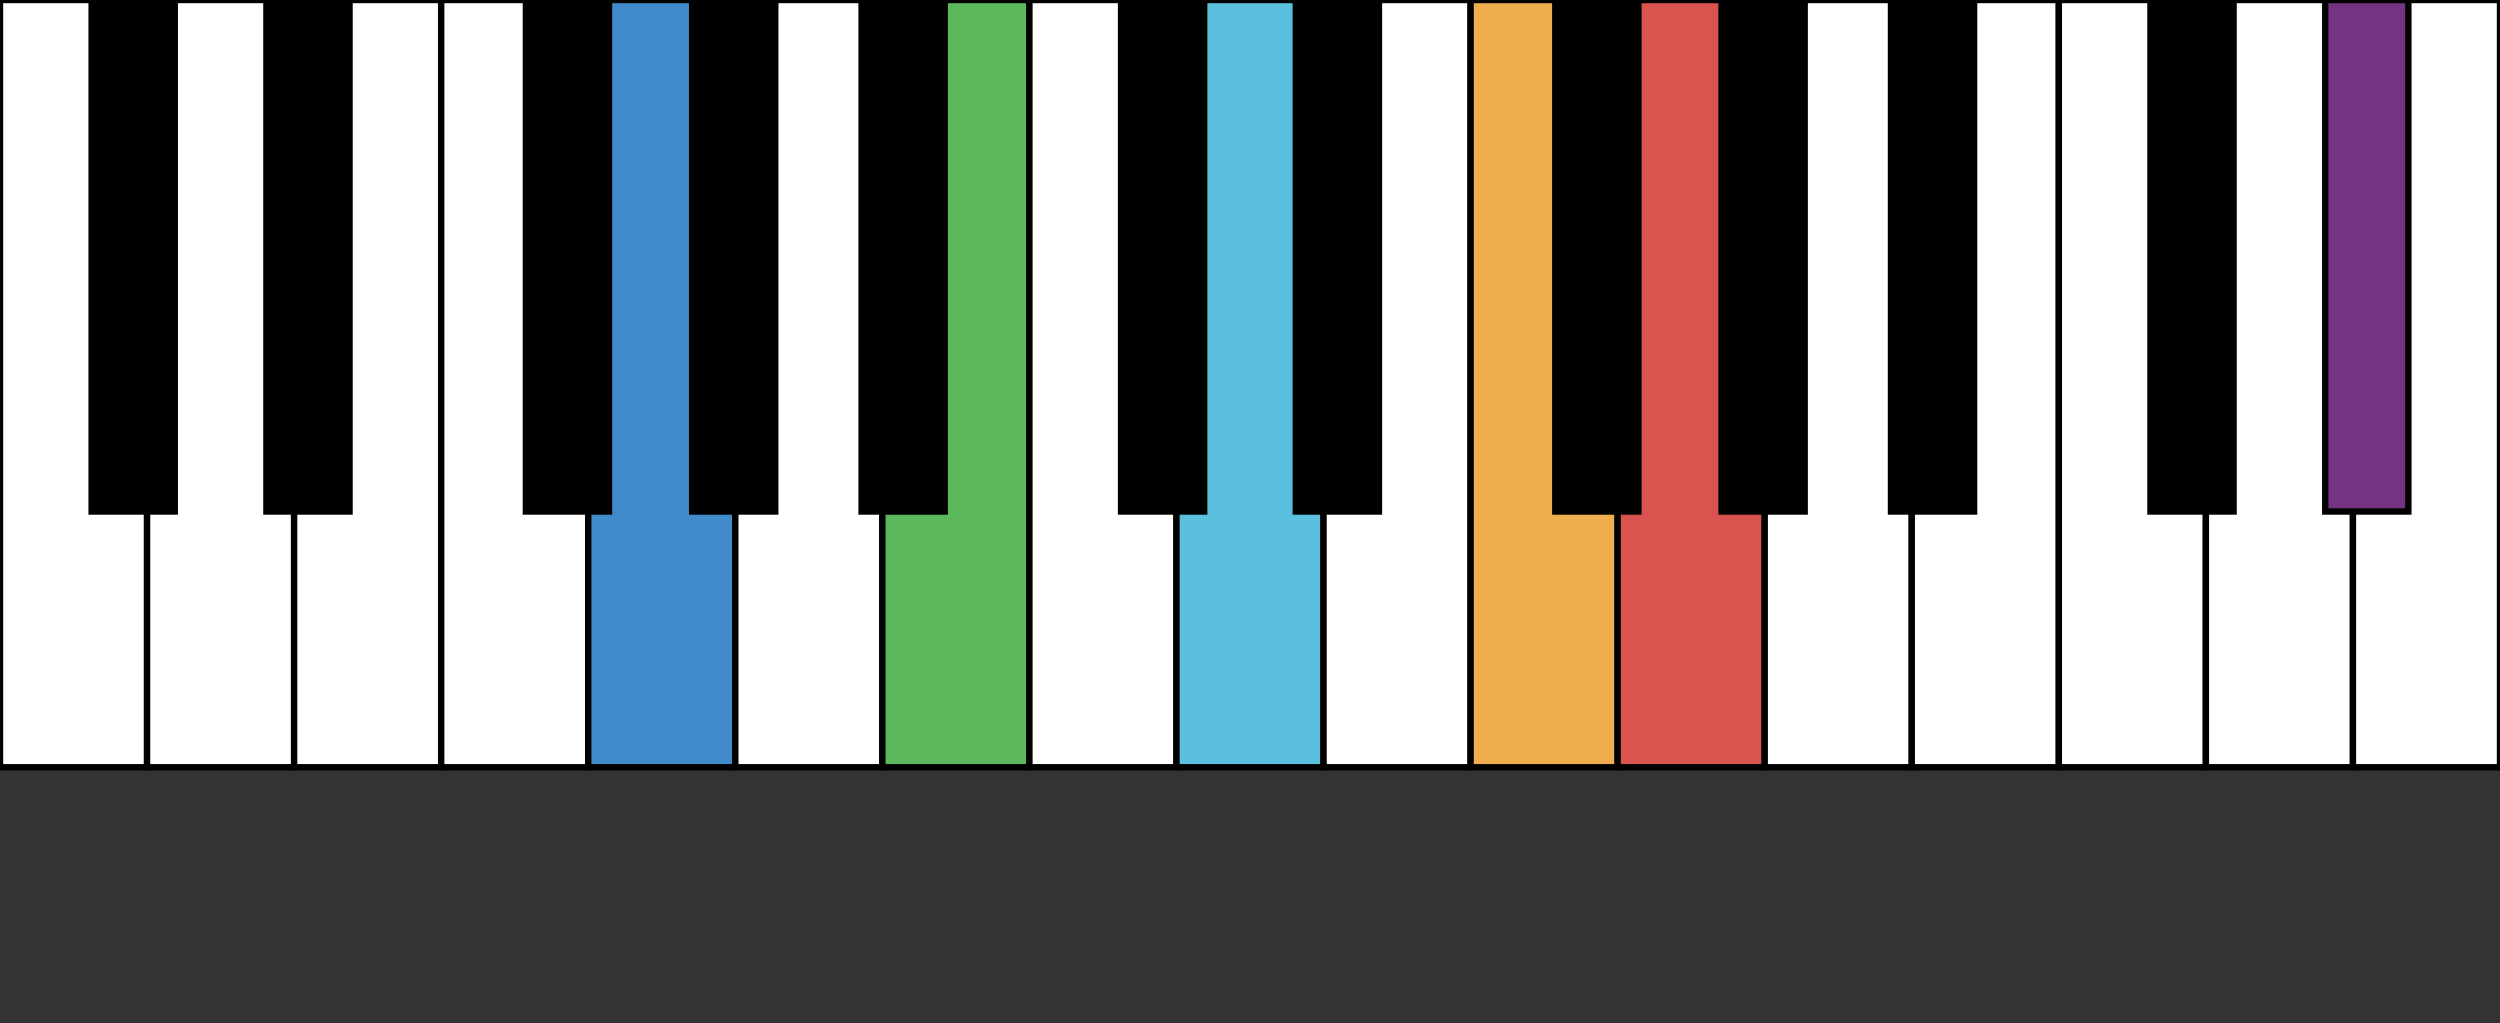 <?xml version="1.0" encoding="UTF-8" standalone="no"?>
<!DOCTYPE svg PUBLIC "-//W3C//DTD SVG 1.1//EN" 
"http://www.w3.org/Graphics/SVG/1.1/DTD/svg11.dtd">

<svg width="391" height="160" version="1.1"
    xmlns="http://www.w3.org/2000/svg">
    <rect width="100%" height="100%" fill="#333333" stroke="none"/>
    <!--
 
     Copyright (c)  2005 Lauri Kaila.
     Permission is granted to copy, distribute and/or modify this document
     under the terms of the GNU Free Documentation License, Version 1.2
     or any later version published by the Free Software Foundation;
     with no Invariant Sections, no Front-Cover Texts, and no Back-Cover Texts.
     A copy of the license is included in the section entitled "GNU
     Free Documentation License".
     
     Intented to create a keyboard where key widths are
     accurately in position. 
     
     See http://www.mathpages.com/home/kmath043.htm
     for the math.
     
     This keyboard has following properties (x=octave width).
     1. All white keys have equal width in front (W=x/7).
     2. All black keys have equal width (B=x/12).
     3. The narrow part of white keys C, D and E is W - B*2/3
     4. The narrow part of white keys F, G, A, and B is W - B*3/4
     
     =========================modified by fz=========================
     
    -->
    
    <!-- White keys  -->
    <rect style="fill:white;stroke:black" x=  "0" y="0" width="23" height="120" />
    <rect style="fill:white;stroke:black" x= "23" y="0" width="23" height="120" />
    <rect style="fill:white;stroke:black" x= "46" y="0" width="23" height="120" />
    <rect style="fill:white;stroke:black" x= "69" y="0" width="23" height="120" />
    <rect style="fill:#428bca;stroke:black" x= "92" y="0" width="23" height="120" />
    <rect style="fill:white;stroke:black" x="115" y="0" width="23" height="120" />
    <rect style="fill:#5cb85c;stroke:black" x="138" y="0" width="23" height="120" />
    <rect style="fill:white;stroke:black" x="161" y="0" width="23" height="120" />
    <rect style="fill:#5bc0de;stroke:black" x="184" y="0" width="23" height="120" />
    <rect style="fill:white;stroke:black" x="207" y="0" width="23" height="120" />
    <rect style="fill:#f0ad4e;stroke:black" x="230" y="0" width="23" height="120" />
    <rect style="fill:#d9534f;stroke:black" x="253" y="0" width="23" height="120" />
    <rect style="fill:white;stroke:black" x="276" y="0" width="23" height="120" />
    <rect style="fill:white;stroke:black" x="299" y="0" width="23" height="120" />
    <rect style="fill:white;stroke:black" x="322" y="0" width="23" height="120" />
    <rect style="fill:white;stroke:black" x="345" y="0" width="23" height="120" />
    <rect style="fill:white;stroke:black" x="368" y="0" width="23" height="120" />

    <!-- Black keys (overlap with the white keys) -->
    <rect style="fill:black;stroke:black" x="14.333" y="0" width="13" height="80" />
    <rect style="fill:black;stroke:black" x="41.667" y="0" width="13" height="80" />
    <rect style="fill:black;stroke:black" x="82.25" y="0" width="13" height="80" />
    <rect style="fill:black;stroke:black" x="108.25" y="0" width="13" height="80" />
    <rect style="fill:black;stroke:black" x="134.75" y="0" width="13" height="80" />
    <rect style="fill:black;stroke:black" x="175.333" y="0" width="13" height="80" />
    <rect style="fill:black;stroke:black" x="202.667" y="0" width="13" height="80" />
    <rect style="fill:black;stroke:black" x="243.25" y="0" width="13" height="80" />
    <rect style="fill:black;stroke:black" x="269.25" y="0" width="13" height="80" />
    <rect style="fill:black;stroke:black" x="295.75" y="0" width="13" height="80" />
    <rect style="fill:black;stroke:black" x="336.333" y="0" width="13" height="80" />
    <rect style="fill:#743481;stroke:black" x="363.667" y="0" width="13" height="80" />

</svg>
